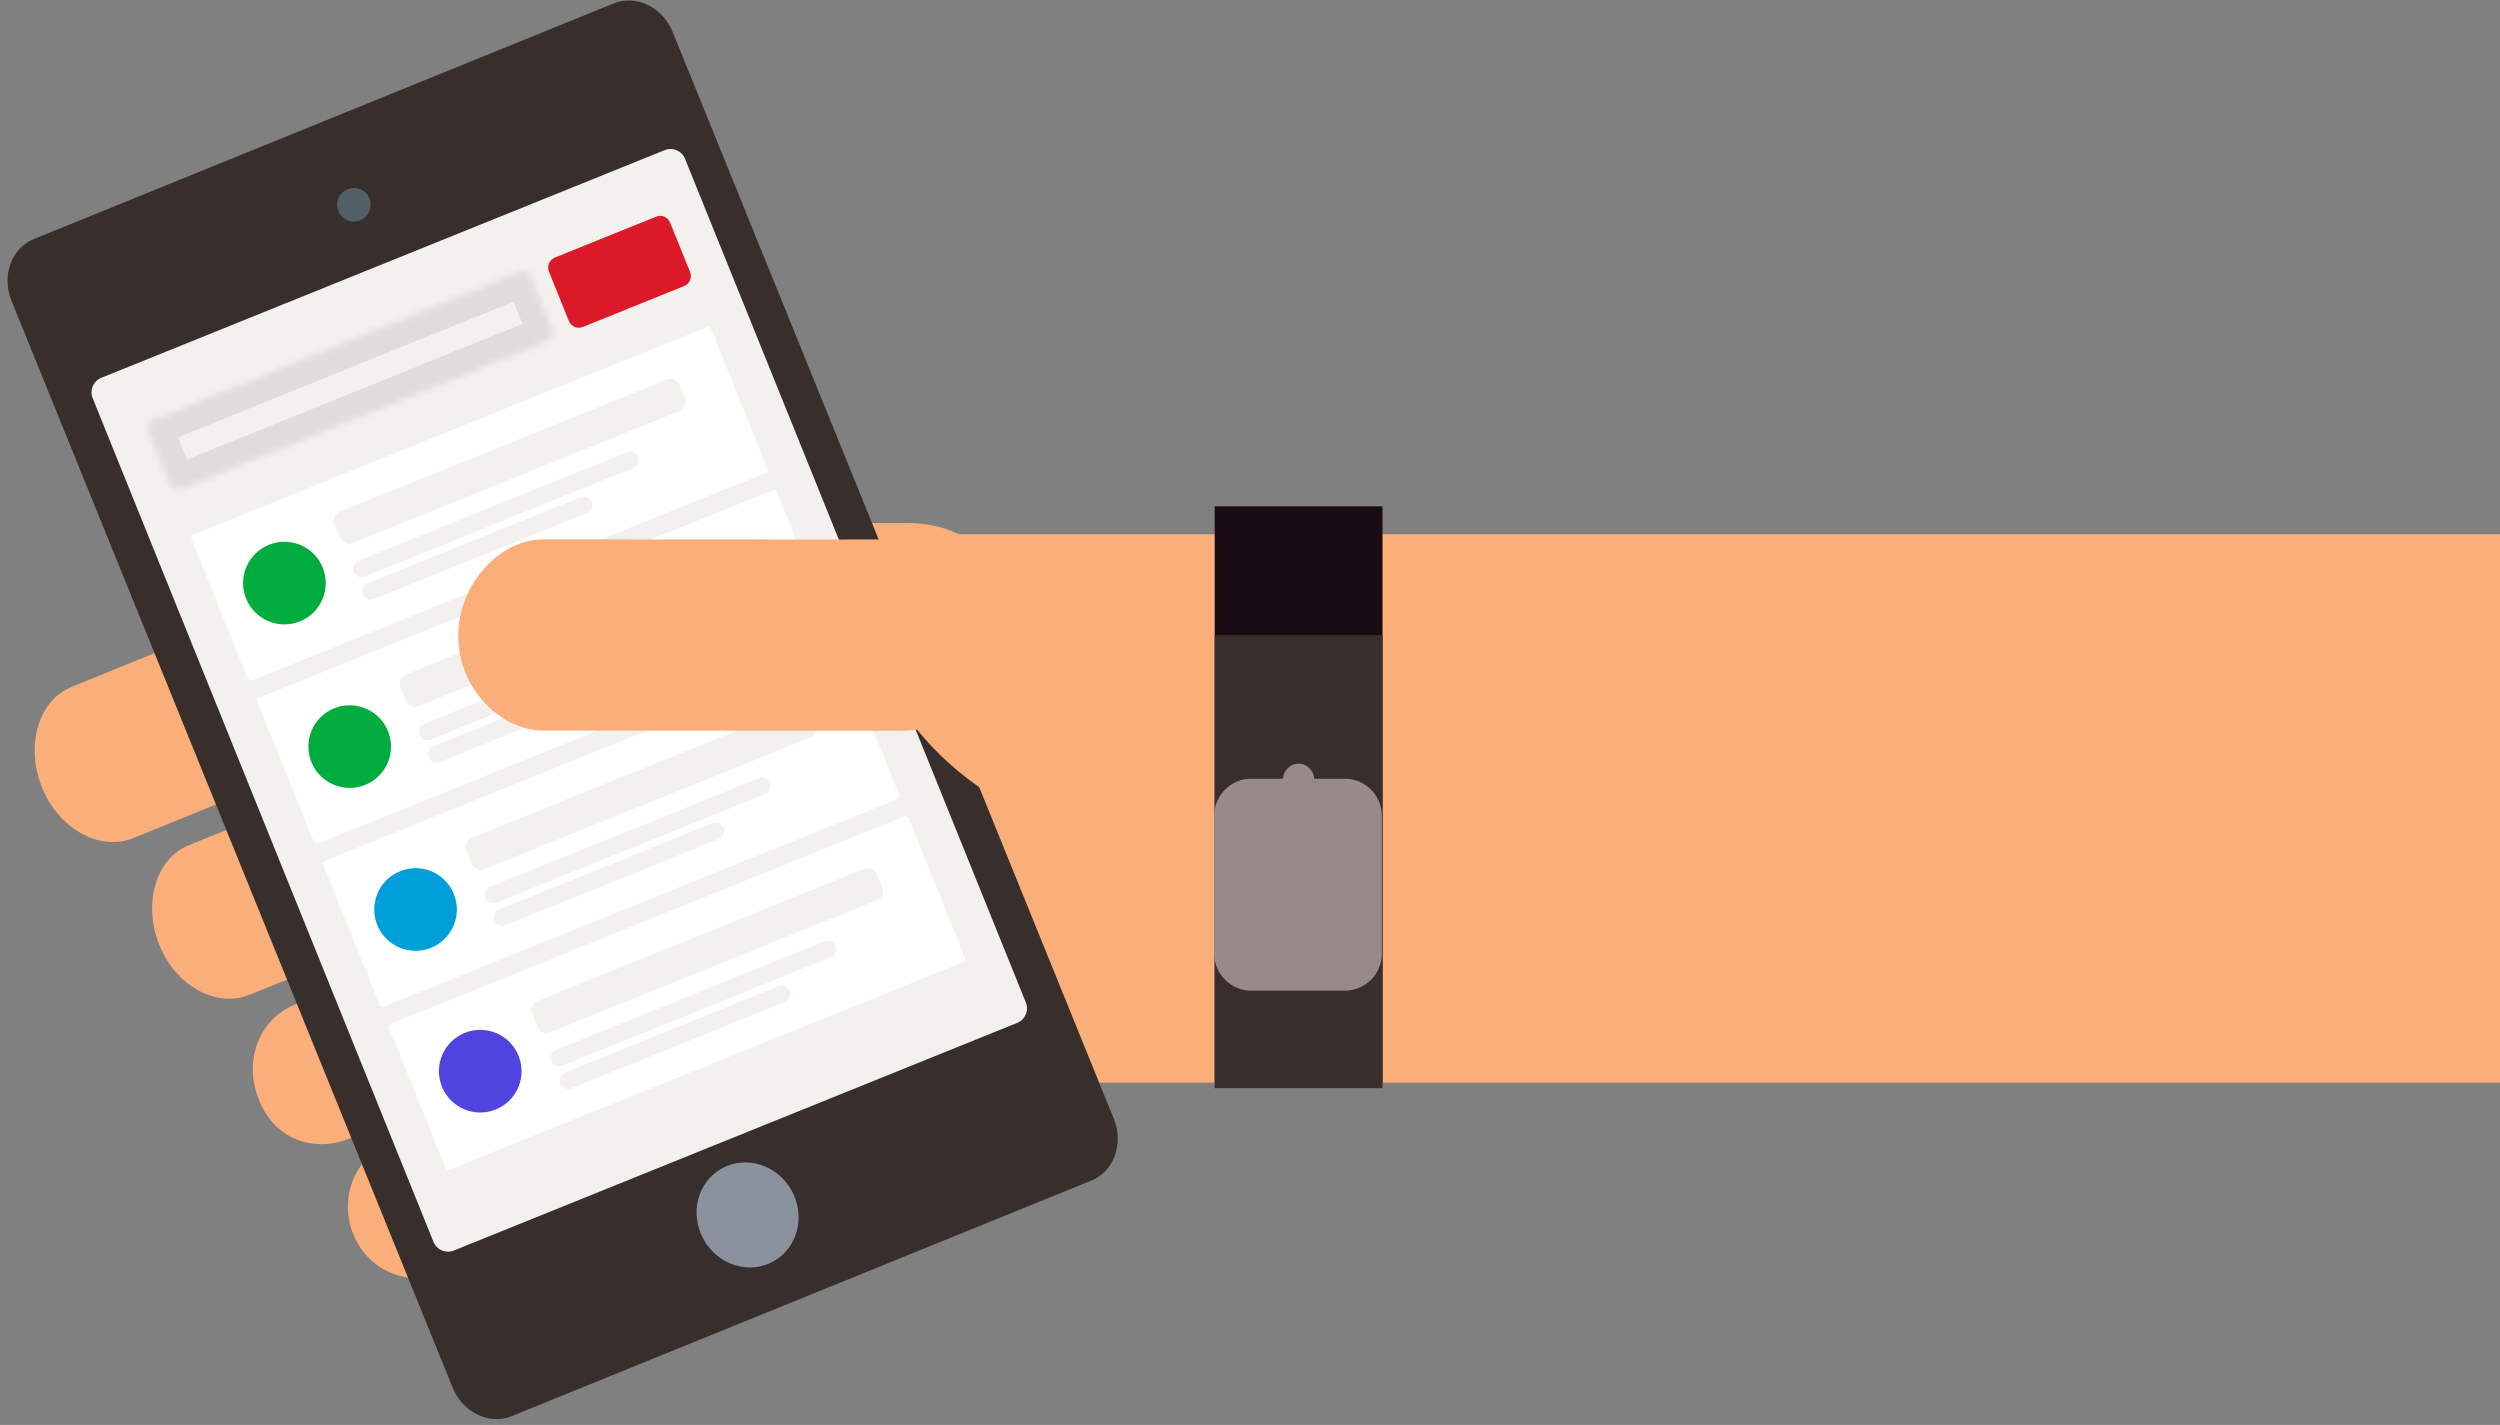 <?xml version="1.0" encoding="UTF-8"?>
<svg width="393px" height="224px" viewBox="0 0 393 224" version="1.1" xmlns="http://www.w3.org/2000/svg" xmlns:xlink="http://www.w3.org/1999/xlink">
    <rect x="0" y="0" width="393" height="224" fill="#808080" stroke="none"/>
    <!-- Generator: Sketch 49.2 (51160) - http://www.bohemiancoding.com/sketch -->
    <title>illustration-mypost</title>
    <desc>Created with Sketch.</desc>
    <defs>
        <path d="M0.195,25.382 C-0.117,24.61 0.255,23.732 1.025,23.42 L58.399,0.236 C59.169,-0.075 60.046,0.298 60.358,1.071 L63.635,9.182 C63.947,9.955 63.575,10.833 62.805,11.144 L5.431,34.328 C4.661,34.64 3.784,34.266 3.472,33.494 L0.195,25.382 Z" id="path-1"></path>
        <path d="M4.179,0.604 C6.319,-0.261 8.757,0.083 10.577,1.508 C12.397,2.933 13.32,5.218 13.001,7.507 C12.681,9.797 11.166,11.738 9.026,12.603 C6.887,13.467 4.449,13.123 2.629,11.699 C0.809,10.274 -0.115,7.989 0.205,5.699 C0.525,3.41 2.04,1.469 4.179,0.604 L4.51,1.422 C2.661,2.169 1.353,3.846 1.078,5.822 C0.803,7.799 1.601,9.773 3.171,11.004 C4.742,12.234 6.847,12.532 8.696,11.785 C10.544,11.038 11.853,9.361 12.128,7.384 C12.403,5.408 11.605,3.434 10.035,2.203 C8.464,0.973 6.358,0.675 4.51,1.422 L4.179,0.604 Z" id="path-3"></path>
        <path d="M4.179,0.577 C6.318,-0.287 8.756,0.057 10.576,1.482 C12.396,2.906 13.32,5.191 13,7.481 C12.68,9.77 11.165,11.711 9.026,12.576 C6.886,13.441 4.448,13.097 2.628,11.672 C0.808,10.247 -0.115,7.962 0.204,5.673 C0.524,3.383 2.039,1.442 4.179,0.577 L4.509,1.396 C2.661,2.143 1.352,3.819 1.077,5.796 C0.802,7.772 1.6,9.746 3.17,10.977 C4.741,12.208 6.847,12.505 8.695,11.758 C10.544,11.011 11.852,9.334 12.127,7.358 C12.402,5.381 11.604,3.407 10.034,2.177 C8.463,0.946 6.357,0.649 4.509,1.396 L4.179,0.577 Z" id="path-5"></path>
        <path d="M4.178,0.551 C6.317,-0.314 8.755,0.03 10.575,1.455 C12.395,2.88 13.319,5.165 12.999,7.454 C12.679,9.744 11.164,11.685 9.025,12.549 C6.885,13.414 4.447,13.07 2.627,11.645 C0.807,10.221 -0.116,7.936 0.203,5.646 C0.523,3.357 2.038,1.416 4.178,0.551 L4.508,1.369 C2.66,2.116 1.352,3.793 1.076,5.769 C0.801,7.746 1.599,9.72 3.169,10.95 C4.74,12.181 6.846,12.478 8.694,11.731 C10.543,10.984 11.851,9.308 12.126,7.331 C12.401,5.355 11.603,3.38 10.033,2.15 C8.462,0.919 6.357,0.622 4.508,1.369 L4.178,0.551 Z" id="path-7"></path>
    </defs>
    <g id="illustration-mypost" stroke="none" stroke-width="1" fill="none" fill-rule="evenodd">
        <g id="be-in-control-of-your-deliveries-while-on-the-go">
            <path d="M162.521,159.332 C160.886,170.099 152.752,178.987 142.964,178.987 L113.7,178.987 L69.16,200.189 C63.869,202.319 57.777,199.571 55.537,194.046 C53.281,188.482 55.661,182.075 60.969,179.938 L92.974,163.783 C92.947,163.701 54.885,178.999 54.885,178.999 C49.655,181.126 43.319,179.431 40.715,172.941 C38.094,166.409 41.026,160.104 46.273,157.97 L91.609,139.527 L91.609,135.253 L39.205,156.384 C33.983,158.489 27.657,155 25.057,148.576 C22.44,142.111 24.459,134.965 29.698,132.852 L91.609,107.889 L91.609,104.58 C91.609,103.855 91.639,103.139 91.698,102.433 C90.958,103.088 90.109,103.617 89.16,103.989 L20.889,131.78 C15.599,133.853 9.205,130.269 6.592,123.762 C3.962,117.214 6.026,110.023 11.336,107.943 L79.587,80.158 C84.895,78.079 91.391,81.915 94.022,88.462 C94.499,89.652 94.817,90.857 94.984,92.044 C98.547,86.095 104.592,82.23 111.466,82.23 L142.964,82.23 C153.93,82.23 162.821,92.103 162.821,104.58 L162.821,138.119 L162.521,159.332 Z" id="Combined-Shape" fill="#FAAE7A" fill-rule="nonzero"></path>
            <polygon id="Fill-10" fill="#FAAE7A" fill-rule="nonzero" points="144.358 83.989 144.358 170.191 400.513 170.191 400.513 83.989"></polygon>
            <path d="M132.116,83.989 C137.881,83.989 142.6,88.95 142.6,95.034 C142.6,101.156 137.9,105.98 132.116,105.98 L106.489,105.98 C100.685,105.98 96.005,101.156 96.005,95.034 C96.005,88.95 100.685,83.989 106.489,83.989 L132.116,83.989 Z" id="Fill-13" fill="#C87D5A" fill-rule="nonzero"></path>
            <path d="M131.306,108.618 C137.042,108.618 141.721,113.547 141.721,119.612 C141.721,125.699 137.042,130.609 131.325,130.609 L95.852,130.609 C90.096,130.609 85.455,125.699 85.455,119.612 C85.455,113.526 90.096,108.618 95.852,108.618 L131.306,108.618 Z" id="Fill-14" fill="#C87D5A" fill-rule="nonzero"></path>
            <path d="M131.306,129.729 C137.042,129.729 141.721,134.637 141.721,140.723 C141.721,146.791 137.042,151.719 131.325,151.719 L95.852,151.719 C90.096,151.719 85.455,146.791 85.455,140.723 C85.455,134.637 90.096,129.708 95.852,129.729 L131.306,129.729 Z" id="Fill-15" fill="#C87D5A" fill-rule="nonzero"></path>
            <path d="M71.154,218.13 C72.742,222.044 76.898,224.053 80.436,222.616 L171.571,185.579 C175.107,184.143 176.688,179.803 175.097,175.888 L105.746,5.022 C104.156,1.109 100,-0.9 96.462,0.538 L5.328,37.573 C1.79,39.011 0.211,43.35 1.8,47.266 L71.154,218.13 Z" id="Fill-18" fill="#382F2D" fill-rule="nonzero"></path>
            <path d="M53.192,33.182 C52.642,31.833 53.294,30.292 54.645,29.745 C55.994,29.195 57.532,29.848 58.081,31.197 C58.628,32.548 57.977,34.083 56.628,34.634 C55.277,35.18 53.741,34.531 53.192,33.182 Z" id="Fill-20" fill="#535F67" fill-rule="nonzero"></path>
            <path d="M110.597,194.824 C108.36,190.788 109.648,185.8 113.47,183.681 C117.294,181.561 122.206,183.112 124.443,187.148 C126.68,191.185 125.392,196.173 121.568,198.293 C117.746,200.412 112.834,198.861 110.597,194.824 Z" id="Fill-21" fill="#8A939D" fill-rule="nonzero"></path>
            <path d="M163.178,84.869 C165.181,87.966 166.337,91.716 166.337,95.806 L166.337,129.729 C147.656,124.088 133.885,106.247 132.929,84.869 L163.178,84.869 Z" id="Fill-17" fill="#FAAE7A" fill-rule="nonzero"></path>
            <polygon id="Fill-24" fill="#190B12" fill-rule="nonzero" transform="translate(204.141, 124.891) scale(-1, 1) rotate(90) translate(-204.141, -124.891) " points="249.434 138.081 158.848 138.081 158.848 111.702 249.434 111.702"></polygon>
            <polygon id="Fill-25" fill="#382F2D" fill-rule="nonzero" transform="translate(204.141, 135.447) scale(-1, 1) rotate(90) translate(-204.141, -135.447) " points="239.759 148.636 168.522 148.636 168.522 122.257 239.759 122.257"></polygon>
            <path d="M209.987,130.863 L198.285,130.863 C196.901,130.863 195.782,129.766 195.782,128.409 C195.782,127.053 196.901,125.956 198.285,125.956 L209.987,125.956 C211.37,125.956 212.492,127.053 212.492,128.409 C212.492,129.766 211.37,130.863 209.987,130.863" id="Fill-26" fill="#988A89" fill-rule="nonzero" transform="translate(204.137, 128.41) scale(-1, 1) rotate(90) translate(-204.137, -128.41) "></path>
            <path d="M14.563,62.581 C14.056,61.328 14.662,59.901 15.916,59.394 L104.494,23.6 C105.748,23.094 107.175,23.699 107.682,24.953 L161.268,157.604 C161.774,158.858 161.169,160.285 159.915,160.792 L71.336,196.585 C70.083,197.092 68.656,196.487 68.149,195.232 L14.563,62.581 Z" id="Rectangle-15-Copy-6" fill="#F3F1EE" fill-rule="nonzero"></path>
            <g id="input_text" transform="translate(23.139, 42.551)">
                <g id="path-1-Clipped">
                    <mask id="mask-2" fill="white">
                        <use xlink:href="#path-1"></use>
                    </mask>
                    <g id="path-1"></g>
                    <path d="M0.195,25.382 C-0.117,24.61 0.255,23.732 1.025,23.42 L58.399,0.236 C59.169,-0.075 60.046,0.298 60.358,1.071 L63.635,9.182 C63.947,9.955 63.575,10.833 62.805,11.144 L5.431,34.328 C4.661,34.64 3.784,34.266 3.472,33.494 L0.195,25.382 Z" id="path-1" stroke="#DFDDDB" stroke-width="8" mask="url(#mask-2)"></path>
                </g>
            </g>
            <path d="M86.29,42.695 C85.939,41.827 86.358,40.839 87.226,40.488 L103.139,34.058 C104.007,33.707 104.995,34.126 105.346,34.994 L108.483,42.759 C108.833,43.627 108.414,44.615 107.546,44.966 L91.633,51.396 C90.765,51.747 89.777,51.328 89.426,50.46 L86.29,42.695 Z" id="btn_bg" fill="#DC1928" fill-rule="nonzero"></path>
            <path d="M30.125,84.768 C30.008,84.478 30.147,84.149 30.437,84.031 L111.058,51.453 C111.348,51.336 111.677,51.476 111.794,51.766 L120.624,73.624 C120.741,73.913 120.602,74.243 120.312,74.36 L39.69,106.938 C39.401,107.055 39.072,106.916 38.954,106.625 L30.125,84.768 Z" id="Rectangle-280-Copy-2" fill="#FFFFFF" fill-rule="nonzero"></path>
            <path d="M47.143,97.684 C50.468,96.34 52.075,92.554 50.732,89.228 C49.388,85.902 45.602,84.295 42.277,85.638 C38.951,86.982 37.344,90.768 38.688,94.095 C40.031,97.421 43.817,99.028 47.143,97.684 Z" id="Oval" fill="#00AC3E" fill-rule="nonzero"></path>
            <path d="M52.605,82.408 C52.294,81.637 52.666,80.759 53.438,80.447 L104.818,59.685 C105.59,59.373 106.468,59.747 106.78,60.517 L107.634,62.632 C107.946,63.403 107.573,64.281 106.801,64.593 L55.421,85.355 C54.649,85.667 53.771,85.293 53.46,84.523 L52.605,82.408 Z" id="Rectangle-2" fill="#F3F1EE" fill-rule="nonzero"></path>
            <path d="M55.621,89.874 C55.347,89.196 55.674,88.425 56.351,88.151 L98.546,71.101 C99.223,70.828 99.994,71.157 100.267,71.833 C100.541,72.511 100.215,73.282 99.537,73.556 L57.343,90.606 C56.666,90.879 55.894,90.55 55.621,89.874 Z" id="Rectangle-2" fill="#F3F1EE" fill-rule="nonzero"></path>
            <path d="M57.053,93.419 C56.779,92.741 57.108,91.97 57.784,91.696 L91.266,78.167 C91.943,77.893 92.715,78.222 92.988,78.898 C93.262,79.576 92.934,80.348 92.257,80.621 L58.775,94.151 C58.098,94.424 57.326,94.095 57.053,93.419 Z" id="Rectangle-2" fill="#F3F1EE" fill-rule="nonzero"></path>
            <path d="M52.605,82.408 C52.294,81.637 52.666,80.759 53.438,80.447 L104.818,59.685 C105.59,59.373 106.468,59.747 106.78,60.517 L107.634,62.632 C107.946,63.403 107.573,64.281 106.801,64.593 L55.421,85.355 C54.649,85.667 53.771,85.293 53.46,84.523 L52.605,82.408 Z" id="Rectangle-2" fill="#F3F1EE" fill-rule="nonzero"></path>
            <path d="M55.621,89.874 C55.347,89.196 55.674,88.425 56.351,88.151 L98.546,71.101 C99.223,70.828 99.994,71.157 100.267,71.833 C100.541,72.511 100.215,73.282 99.537,73.556 L57.343,90.606 C56.666,90.879 55.894,90.55 55.621,89.874 Z" id="Rectangle-2" fill="#F3F1EE" fill-rule="nonzero"></path>
            <path d="M57.053,93.419 C56.779,92.741 57.108,91.97 57.784,91.696 L91.266,78.167 C91.943,77.893 92.715,78.222 92.988,78.898 C93.262,79.576 92.934,80.348 92.257,80.621 L58.775,94.151 C58.098,94.424 57.326,94.095 57.053,93.419 Z" id="Rectangle-2" fill="#F3F1EE" fill-rule="nonzero"></path>
            <path d="M61.19,161.668 C61.073,161.378 61.212,161.049 61.502,160.932 L142.123,128.353 C142.413,128.236 142.742,128.376 142.859,128.666 L151.689,150.524 C151.806,150.813 151.667,151.143 151.377,151.26 L70.755,183.838 C70.466,183.955 70.137,183.816 70.019,183.526 L61.19,161.668 Z" id="Rectangle-280-Copy-2" fill="#FFFFFF" fill-rule="nonzero"></path>
            <path d="M73.254,162.527 C75.393,161.662 77.831,162.006 79.651,163.431 C81.471,164.856 82.395,167.141 82.075,169.43 C81.755,171.72 80.24,173.661 78.101,174.526 C75.961,175.39 73.523,175.046 71.703,173.622 C69.883,172.197 68.96,169.912 69.279,167.622 C69.599,165.333 71.114,163.392 73.254,162.527 L73.584,163.345 C71.736,164.092 70.427,165.769 70.152,167.745 C69.877,169.722 70.675,171.696 72.245,172.927 C73.816,174.157 75.922,174.454 77.77,173.708 C79.619,172.961 80.927,171.284 81.202,169.307 C81.477,167.331 80.679,165.357 79.109,164.126 C77.538,162.896 75.432,162.598 73.584,163.345 L73.254,162.527 Z" id="Base-plate" fill-opacity="0.002" fill="#455A64" fill-rule="nonzero"></path>
            <g id="Segment-1" transform="translate(69.073, 161.923)">
                <g id="path-3-Clipped">
                    <mask id="mask-4" fill="white">
                        <use xlink:href="#path-3"></use>
                    </mask>
                    <g id="path-3"></g>
                    <path d="M4.179,0.604 C6.319,-0.261 8.757,0.083 10.577,1.508 C12.397,2.933 13.32,5.218 13.001,7.507 C12.681,9.797 11.166,11.738 9.026,12.603 C6.887,13.467 4.449,13.123 2.629,11.699 C0.809,10.274 -0.115,7.989 0.205,5.699 C0.525,3.41 2.04,1.469 4.179,0.604 L4.51,1.422 C2.661,2.169 1.353,3.846 1.078,5.822 C0.803,7.799 1.601,9.773 3.171,11.004 C4.742,12.234 6.847,12.532 8.696,11.785 C10.544,11.038 11.853,9.361 12.128,7.384 C12.403,5.408 11.605,3.434 10.035,2.203 C8.464,0.973 6.358,0.675 4.51,1.422 L4.179,0.604 Z" id="path-3" stroke="#FFFFFF" stroke-width="0.5" fill="#00AC3E" fill-rule="nonzero" mask="url(#mask-4)"></path>
                </g>
            </g>
            <path d="M77.924,174.414 C81.25,173.07 82.857,169.284 81.513,165.958 C80.169,162.632 76.384,161.025 73.058,162.369 C69.732,163.712 68.126,167.498 69.469,170.825 C70.813,174.151 74.598,175.758 77.924,174.414 Z" id="Oval" fill="#5044DE" fill-rule="nonzero"></path>
            <path d="M83.67,159.308 C83.358,158.537 83.731,157.659 84.503,157.347 L135.883,136.585 C136.655,136.273 137.533,136.647 137.844,137.417 L138.699,139.532 C139.01,140.303 138.638,141.181 137.866,141.493 L86.486,162.255 C85.714,162.567 84.836,162.193 84.524,161.423 L83.67,159.308 Z" id="Rectangle-2" fill="#F3F1EE" fill-rule="nonzero"></path>
            <path d="M86.686,166.774 C86.412,166.096 86.739,165.325 87.416,165.051 L129.61,148.001 C130.288,147.728 131.059,148.057 131.332,148.733 C131.606,149.411 131.28,150.182 130.602,150.456 L88.408,167.506 C87.731,167.779 86.959,167.45 86.686,166.774 Z" id="Rectangle-2" fill="#F3F1EE" fill-rule="nonzero"></path>
            <path d="M88.118,170.319 C87.844,169.641 88.172,168.87 88.849,168.596 L122.331,155.067 C123.008,154.793 123.78,155.122 124.053,155.798 C124.327,156.476 123.998,157.248 123.322,157.521 L89.84,171.051 C89.163,171.324 88.391,170.995 88.118,170.319 Z" id="Rectangle-2" fill="#F3F1EE" fill-rule="nonzero"></path>
            <path d="M83.67,159.308 C83.358,158.537 83.731,157.659 84.503,157.347 L135.883,136.585 C136.655,136.273 137.533,136.647 137.844,137.417 L138.699,139.532 C139.01,140.303 138.638,141.181 137.866,141.493 L86.486,162.255 C85.714,162.567 84.836,162.193 84.524,161.423 L83.67,159.308 Z" id="Rectangle-2" fill="#F3F1EE" fill-rule="nonzero"></path>
            <path d="M86.686,166.774 C86.412,166.096 86.739,165.325 87.416,165.051 L129.61,148.001 C130.288,147.728 131.059,148.057 131.332,148.733 C131.606,149.411 131.28,150.182 130.602,150.456 L88.408,167.506 C87.731,167.779 86.959,167.45 86.686,166.774 Z" id="Rectangle-2" fill="#F3F1EE" fill-rule="nonzero"></path>
            <path d="M88.118,170.319 C87.844,169.641 88.172,168.87 88.849,168.596 L122.331,155.067 C123.008,154.793 123.78,155.122 124.053,155.798 C124.327,156.476 123.998,157.248 123.322,157.521 L89.84,171.051 C89.163,171.324 88.391,170.995 88.118,170.319 Z" id="Rectangle-2" fill="#F3F1EE" fill-rule="nonzero"></path>
            <path d="M50.835,136.034 C50.718,135.745 50.857,135.415 51.147,135.298 L131.768,102.72 C132.058,102.603 132.387,102.742 132.504,103.032 L141.334,124.89 C141.451,125.18 141.312,125.509 141.022,125.626 L60.4,158.205 C60.111,158.322 59.782,158.182 59.664,157.892 L50.835,136.034 Z" id="Rectangle-280-Copy-2" fill="#FFFFFF" fill-rule="nonzero"></path>
            <path d="M62.899,136.894 C65.038,136.029 67.476,136.373 69.296,137.798 C71.116,139.222 72.04,141.508 71.72,143.797 C71.4,146.086 69.885,148.028 67.746,148.892 C65.606,149.757 63.168,149.413 61.348,147.988 C59.528,146.564 58.605,144.278 58.924,141.989 C59.244,139.7 60.759,137.758 62.899,136.894 L63.229,137.712 C61.381,138.459 60.072,140.136 59.797,142.112 C59.522,144.088 60.32,146.063 61.89,147.293 C63.461,148.524 65.567,148.821 67.415,148.074 C69.264,147.327 70.572,145.65 70.847,143.674 C71.122,141.698 70.324,139.723 68.754,138.493 C67.183,137.262 65.078,136.965 63.229,137.712 L62.899,136.894 Z" id="Base-plate" fill-opacity="0.002" fill="#455A64" fill-rule="nonzero"></path>
            <g id="Segment-1" transform="translate(58.719, 136.316)">
                <g id="path-5-Clipped">
                    <mask id="mask-6" fill="white">
                        <use xlink:href="#path-5"></use>
                    </mask>
                    <g id="path-5"></g>
                    <path d="M4.179,0.577 C6.318,-0.287 8.756,0.057 10.576,1.482 C12.396,2.906 13.32,5.191 13,7.481 C12.68,9.77 11.165,11.711 9.026,12.576 C6.886,13.441 4.448,13.097 2.628,11.672 C0.808,10.247 -0.115,7.962 0.204,5.673 C0.524,3.383 2.039,1.442 4.179,0.577 L4.509,1.396 C2.661,2.143 1.352,3.819 1.077,5.796 C0.802,7.772 1.6,9.746 3.17,10.977 C4.741,12.208 6.847,12.505 8.695,11.758 C10.544,11.011 11.852,9.334 12.127,7.358 C12.402,5.381 11.604,3.407 10.034,2.177 C8.463,0.946 6.357,0.649 4.509,1.396 L4.179,0.577 Z" id="path-5" stroke="#FFFFFF" stroke-width="0.5" fill="#00AC3E" fill-rule="nonzero" mask="url(#mask-6)"></path>
                </g>
            </g>
            <path d="M57.404,123.389 C60.73,122.045 62.337,118.259 60.993,114.933 C59.649,111.607 55.864,109.999 52.538,111.343 C49.212,112.687 47.606,116.473 48.949,119.8 C50.293,123.126 54.078,124.733 57.404,123.389 Z" id="Oval" fill="#00AC3E" fill-rule="nonzero"></path>
            <path d="M67.758,148.996 C71.084,147.652 72.691,143.866 71.347,140.54 C70.004,137.213 66.218,135.606 62.892,136.95 C59.567,138.294 57.96,142.08 59.303,145.406 C60.647,148.733 64.433,150.34 67.758,148.996 Z" id="Oval" fill="#009FDA" fill-rule="nonzero"></path>
            <path d="M73.315,133.675 C73.003,132.903 73.376,132.026 74.148,131.714 L125.528,110.951 C126.3,110.64 127.178,111.014 127.489,111.784 L128.344,113.899 C128.655,114.67 128.283,115.548 127.511,115.86 L76.131,136.622 C75.359,136.934 74.481,136.56 74.17,135.79 L73.315,133.675 Z" id="Rectangle-2" fill="#F3F1EE" fill-rule="nonzero"></path>
            <path d="M76.331,141.141 C76.057,140.463 76.384,139.692 77.061,139.418 L119.255,122.368 C119.933,122.094 120.704,122.423 120.977,123.1 C121.251,123.777 120.925,124.548 120.247,124.822 L78.053,141.872 C77.376,142.146 76.604,141.817 76.331,141.141 Z" id="Rectangle-2" fill="#F3F1EE" fill-rule="nonzero"></path>
            <path d="M77.763,144.686 C77.489,144.008 77.817,143.236 78.494,142.963 L111.976,129.433 C112.653,129.16 113.425,129.489 113.698,130.165 C113.972,130.843 113.644,131.614 112.967,131.888 L79.485,145.417 C78.808,145.691 78.036,145.362 77.763,144.686 Z" id="Rectangle-2" fill="#F3F1EE" fill-rule="nonzero"></path>
            <path d="M73.315,133.675 C73.003,132.903 73.376,132.026 74.148,131.714 L125.528,110.951 C126.3,110.64 127.178,111.014 127.489,111.784 L128.344,113.899 C128.655,114.67 128.283,115.548 127.511,115.86 L76.131,136.622 C75.359,136.934 74.481,136.56 74.17,135.79 L73.315,133.675 Z" id="Rectangle-2" fill="#F3F1EE" fill-rule="nonzero"></path>
            <path d="M76.331,141.141 C76.057,140.463 76.384,139.692 77.061,139.418 L119.255,122.368 C119.933,122.094 120.704,122.423 120.977,123.1 C121.251,123.777 120.925,124.548 120.247,124.822 L78.053,141.872 C77.376,142.146 76.604,141.817 76.331,141.141 Z" id="Rectangle-2" fill="#F3F1EE" fill-rule="nonzero"></path>
            <path d="M77.763,144.686 C77.489,144.008 77.817,143.236 78.494,142.963 L111.976,129.433 C112.653,129.16 113.425,129.489 113.698,130.165 C113.972,130.843 113.644,131.614 112.967,131.888 L79.485,145.417 C78.808,145.691 78.036,145.362 77.763,144.686 Z" id="Rectangle-2" fill="#F3F1EE" fill-rule="nonzero"></path>
            <path d="M40.48,110.401 C40.363,110.111 40.502,109.782 40.792,109.665 L121.413,77.087 C121.703,76.97 122.032,77.109 122.149,77.399 L130.979,99.257 C131.096,99.547 130.957,99.876 130.667,99.993 L50.045,132.571 C49.756,132.688 49.427,132.549 49.309,132.259 L40.48,110.401 Z" id="Rectangle-280-Copy-2" fill="#FFFFFF" fill-rule="nonzero"></path>
            <path d="M52.544,111.26 C54.683,110.396 57.121,110.74 58.941,112.164 C60.761,113.589 61.685,115.874 61.365,118.164 C61.045,120.453 59.53,122.394 57.391,123.259 C55.251,124.124 52.813,123.78 50.993,122.355 C49.173,120.93 48.25,118.645 48.569,116.356 C48.889,114.066 50.404,112.125 52.544,111.26 L52.874,112.078 C51.026,112.825 49.717,114.502 49.442,116.479 C49.167,118.455 49.965,120.429 51.535,121.66 C53.106,122.89 55.212,123.188 57.06,122.441 C58.909,121.694 60.217,120.017 60.492,118.041 C60.767,116.064 59.969,114.09 58.399,112.859 C56.828,111.629 54.723,111.331 52.874,112.078 L52.544,111.26 Z" id="Base-plate" fill-opacity="0.002" fill="#455A64" fill-rule="nonzero"></path>
            <g id="Segment-1" transform="translate(48.365, 110.71)">
                <g id="path-7-Clipped">
                    <mask id="mask-8" fill="white">
                        <use xlink:href="#path-7"></use>
                    </mask>
                    <g id="path-7"></g>
                    <path d="M4.178,0.551 C6.317,-0.314 8.755,0.03 10.575,1.455 C12.395,2.88 13.319,5.165 12.999,7.454 C12.679,9.744 11.164,11.685 9.025,12.549 C6.885,13.414 4.447,13.07 2.627,11.645 C0.807,10.221 -0.116,7.936 0.203,5.646 C0.523,3.357 2.038,1.416 4.178,0.551 L4.508,1.369 C2.66,2.116 1.352,3.793 1.076,5.769 C0.801,7.746 1.599,9.72 3.169,10.95 C4.74,12.181 6.846,12.478 8.694,11.731 C10.543,10.984 11.851,9.308 12.126,7.331 C12.401,5.355 11.603,3.38 10.033,2.15 C8.462,0.919 6.357,0.622 4.508,1.369 L4.178,0.551 Z" id="path-7" stroke="#FFFFFF" stroke-width="0.5" fill="#00AC3E" fill-rule="nonzero" mask="url(#mask-8)"></path>
                </g>
            </g>
            <path d="M57.404,123.389 C60.73,122.045 62.337,118.259 60.993,114.933 C59.649,111.607 55.864,109.999 52.538,111.343 C49.212,112.687 47.606,116.473 48.949,119.8 C50.293,123.126 54.078,124.733 57.404,123.389 Z" id="Oval" fill="#00AC3E" fill-rule="nonzero"></path>
            <path d="M62.96,108.041 C62.649,107.27 63.021,106.392 63.793,106.08 L115.173,85.318 C115.945,85.006 116.823,85.38 117.134,86.15 L117.989,88.265 C118.301,89.037 117.928,89.915 117.156,90.227 L65.776,110.989 C65.004,111.3 64.126,110.927 63.815,110.157 L62.96,108.041 Z" id="Rectangle-2" fill="#F3F1EE" fill-rule="nonzero"></path>
            <path d="M65.976,115.507 C65.702,114.83 66.029,114.059 66.706,113.785 L108.9,96.735 C109.578,96.461 110.349,96.79 110.622,97.466 C110.896,98.144 110.57,98.915 109.892,99.189 L67.698,116.239 C67.021,116.513 66.249,116.184 65.976,115.507 Z" id="Rectangle-2" fill="#F3F1EE" fill-rule="nonzero"></path>
            <path d="M67.408,119.052 C67.134,118.375 67.462,117.603 68.139,117.33 L101.621,103.8 C102.298,103.526 103.07,103.855 103.343,104.532 C103.617,105.209 103.289,105.981 102.612,106.254 L69.13,119.784 C68.453,120.058 67.681,119.729 67.408,119.052 Z" id="Rectangle-2" fill="#F3F1EE" fill-rule="nonzero"></path>
            <path d="M62.96,108.041 C62.649,107.27 63.021,106.392 63.793,106.08 L115.173,85.318 C115.945,85.006 116.823,85.38 117.134,86.15 L117.989,88.265 C118.301,89.037 117.928,89.915 117.156,90.227 L65.776,110.989 C65.004,111.3 64.126,110.927 63.815,110.157 L62.96,108.041 Z" id="Rectangle-2" fill="#F3F1EE" fill-rule="nonzero"></path>
            <path d="M65.976,115.507 C65.702,114.83 66.029,114.059 66.706,113.785 L108.9,96.735 C109.578,96.461 110.349,96.79 110.622,97.466 C110.896,98.144 110.57,98.915 109.892,99.189 L67.698,116.239 C67.021,116.513 66.249,116.184 65.976,115.507 Z" id="Rectangle-2" fill="#F3F1EE" fill-rule="nonzero"></path>
            <path d="M67.408,119.052 C67.134,118.375 67.462,117.603 68.139,117.33 L101.621,103.8 C102.298,103.526 103.07,103.855 103.343,104.532 C103.617,105.209 103.289,105.981 102.612,106.254 L69.13,119.784 C68.453,120.058 67.681,119.729 67.408,119.052 Z" id="Rectangle-2" fill="#F3F1EE" fill-rule="nonzero"></path>
            <path d="M85.365,84.792 C78.656,84.788 72.03,91.739 72.034,99.995 C72.038,108.2 78.693,114.839 85.38,114.842 L142.168,114.87 C148.855,114.873 154.262,108.24 154.258,100.036 C154.254,91.779 148.84,84.823 142.131,84.819 L85.365,84.792 Z" id="Fill-23" fill="#FAAE7A" fill-rule="nonzero"></path>
            <path d="M187.392,131.731 C187.392,128.507 190.007,125.893 193.23,125.893 L214.876,125.893 C218.1,125.893 220.714,128.505 220.714,131.731 L220.714,146.415 C220.714,149.639 218.099,152.253 214.876,152.253 L193.23,152.253 C190.006,152.253 187.392,149.641 187.392,146.415 L187.392,131.731 Z M192.748,132.577 C192.748,131.225 193.842,130.129 195.194,130.129 L212.912,130.129 C214.263,130.129 215.359,131.225 215.359,132.577 L215.359,145.569 C215.359,146.921 214.264,148.016 212.912,148.016 L195.194,148.016 C193.843,148.016 192.748,146.921 192.748,145.569 L192.748,132.577 Z" id="Combined-Shape" fill="#988A89" fill-rule="nonzero" transform="translate(204.053, 139.073) rotate(90) translate(-204.053, -139.073) "></path>
        </g>
    </g>
</svg>